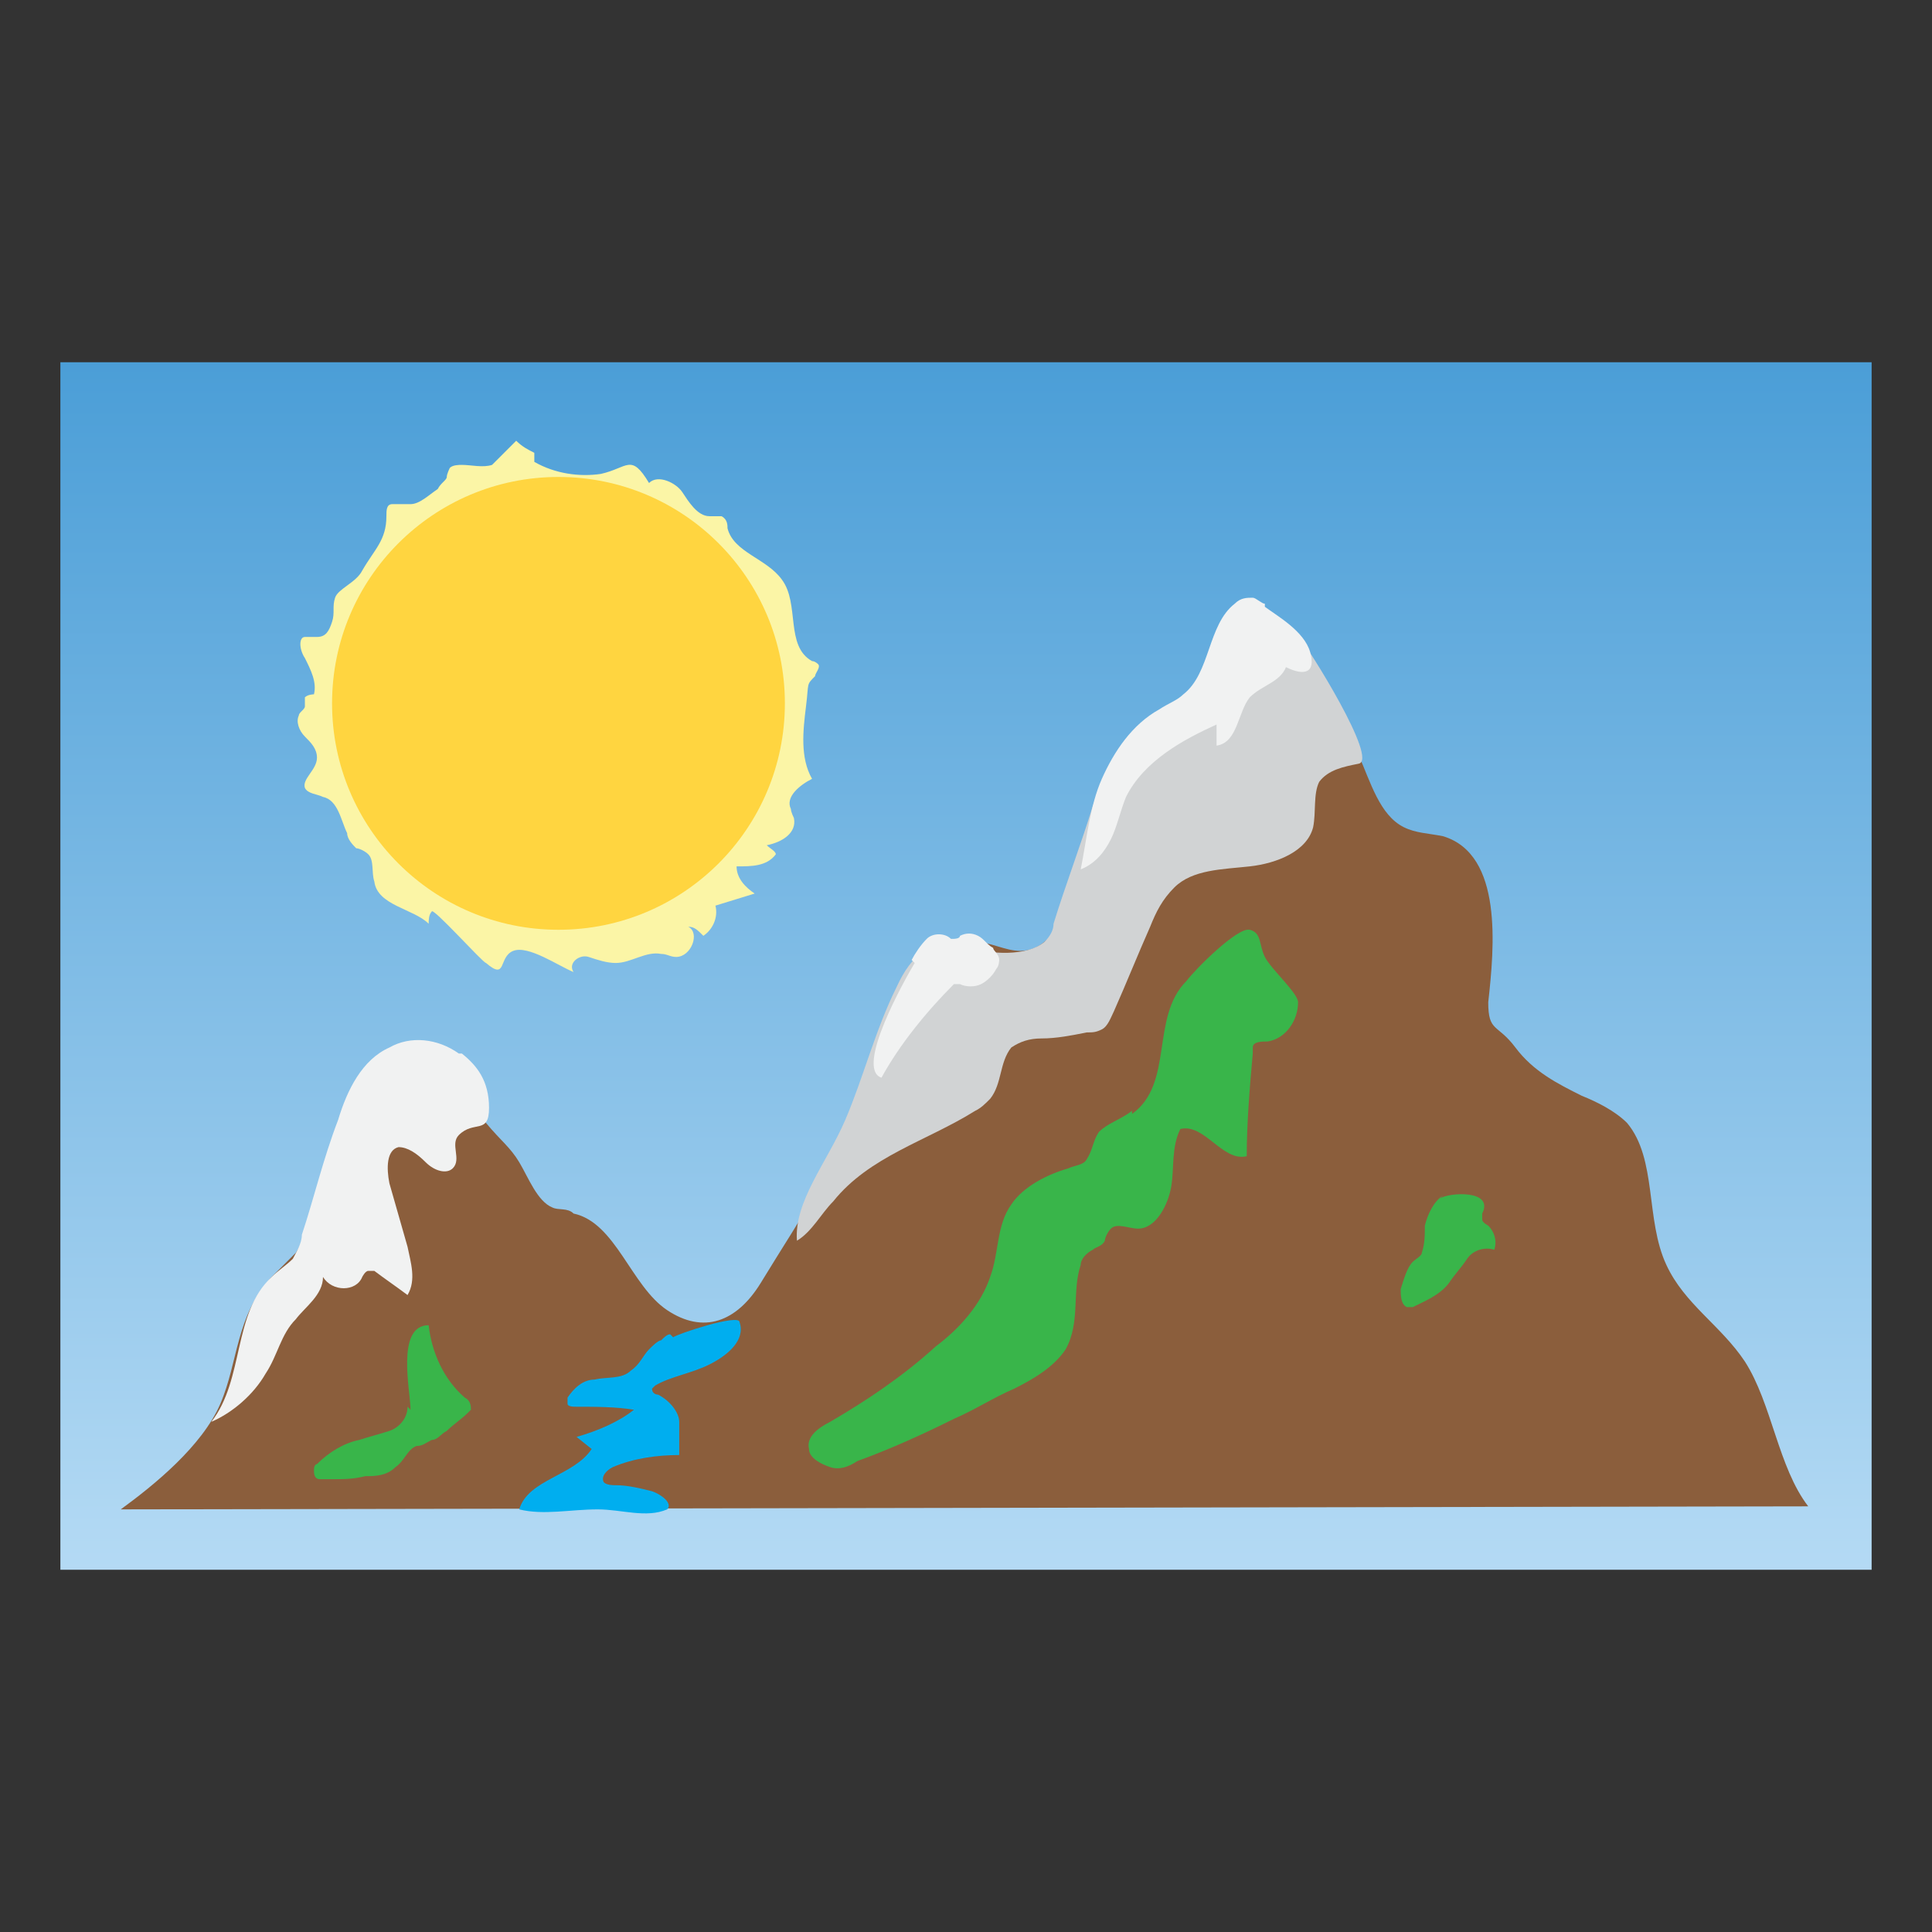 <?xml version="1.0" encoding="UTF-8"?>
<svg id="Layer_1" data-name="Layer 1" xmlns="http://www.w3.org/2000/svg" xmlns:xlink="http://www.w3.org/1999/xlink" version="1.1" viewBox="0 0 64 64">
  <rect x="0" y="0" width="64" height="64" fill="#333333" stroke="none"/>
  <defs>
    <style>
      .cls-1 {
        fill: #39b54a;
      }

      .cls-1, .cls-2, .cls-3, .cls-4, .cls-5, .cls-6, .cls-7, .cls-8 {
        stroke-width: 0px;
      }

      .cls-2 {
        fill: url(#linear-gradient);
      }

      .cls-3 {
        fill: #8b5e3c;
      }

      .cls-4 {
        fill: #d1d3d4;
      }

      .cls-5 {
        fill: #ffd540;
      }

      .cls-6 {
        fill: #00aeef;
      }

      .cls-7 {
        fill: #fbf5a6;
      }

      .cls-8 {
        fill: #f1f2f2;
      }
    </style>
    <linearGradient id="linear-gradient" x1="32" y1="52" x2="32" y2="12" gradientUnits="userSpaceOnUse">
      <stop offset="0" stop-color="#b4daf4"/>
      <stop offset="1" stop-color="#4b9ed7"/>
    </linearGradient>
  </defs>
  <rect class="cls-2" x="2" y="12" width="60" height="40"/>
  <path class="cls-7" d="M17.7,15c-.2-.1-.4-.2-.6-.4,0,0-.7.7-.8.8-.3.1-.7,0-1,0-.1,0-.3,0-.4.1,0,0-.1.2-.1.3,0,.1-.2.2-.3.4-.3.2-.6.5-.9.5-.2,0-.4,0-.6,0-.2,0-.2.2-.2.4,0,.8-.4,1.1-.8,1.8-.2.4-.8.6-.9.9s0,.5-.1.8-.2.5-.5.5c-.1,0-.2,0-.4,0-.2,0-.2.4,0,.7.2.4.4.8.3,1.2,0,0-.2,0-.3.1,0,0,0,.2,0,.3s-.2.2-.2.3c-.1.2,0,.5.2.7s.4.4.4.7c0,.4-.5.7-.4,1,.1.2.4.2.6.3.5.1.6.8.8,1.2,0,.2.2.4.3.5.1,0,.3.1.4.2.2.2.1.6.2.9.1.8,1.3.9,1.8,1.4,0-.1,0-.3.1-.4,0-.2,1.7,1.7,1.8,1.7.7.6.4-.2.9-.4s1.5.5,2,.7c-.2-.3.2-.6.5-.5s.6.2.9.2c.5,0,1-.4,1.5-.3.2,0,.3.1.5.1.5,0,.8-.8.4-1,.2,0,.3.1.5.3.3-.2.5-.6.4-1l1.3-.4c-.3-.2-.6-.5-.6-.9.5,0,1,0,1.3-.4,0-.1-.2-.2-.3-.3.5-.1,1-.4.9-.9,0,0-.1-.2-.1-.3-.2-.4.3-.8.7-1-.4-.7-.3-1.6-.2-2.4s0-.7.3-1c0-.1.2-.3.1-.4,0,0-.1-.1-.2-.1-.9-.5-.4-1.9-1-2.7-.5-.7-1.6-.9-1.8-1.7,0-.1,0-.3-.2-.4-.1,0-.3,0-.4,0-.4,0-.7-.5-.9-.8s-.8-.6-1.1-.3c-.6-1-.7-.5-1.6-.3-.7.1-1.5,0-2.2-.4Z"/>
  <path class="cls-3" d="M4,50c1.1-.8,2.7-2.1,3.3-3.5s.5-2.9,1.7-4.2c.3-.3.5-.5.8-.8.2-.3.3-.6.4-1,.6-1.6,1.3-4.9,2.7-5.7.6-.3,1.7-.2,2.3.3s.4,1.5.9,2.1.8.8,1.1,1.3c.3.5.6,1.3,1.1,1.5.2.1.5,0,.7.2,1.4.3,1.9,2.4,3.1,3.2,1.2.8,2.3.4,3.1-.9,1.4-2.3,2.7-4.1,3.5-6.7s1.2-4.9,3.6-4.6c.5,0,1,.3,1.5.3,1.2,0,1.7-1.7,2.1-2.9.4-1.2,1.1-3.7,2-4.4s.8-.5,1.2-.9c.6-.5.8-1.4,1.3-2,1.7-2.4,3.9,2,4.6,3.7.4.9.7,2,1.5,2.4.4.2.8.2,1.3.3,2,.6,1.7,3.7,1.5,5.5,0,1,.3.7.9,1.5s1.4,1.2,2.2,1.6c.5.2,1.1.5,1.5.9,1,1.2.6,3.2,1.3,4.7.6,1.3,1.8,2,2.6,3.2.9,1.4,1.1,3.5,2.1,4.8"/>
  <circle class="cls-5" cx="18.5" cy="23.3" r="7.5"/>
  <path class="cls-4" d="M43,21c-.6-.6-1.7-.8-2.4-.2-.7.6-.6,1.9-1.4,2.5-.3.3-.7.4-1.1.5-1,.5-1.5,1.8-1.9,2.9-.4,1.3-.9,2.6-1.3,3.9,0,.2-.1.4-.3.6-.6.5-1.8.4-2.5.2-1.2-.4-1.9.2-2.4,1.3-.7,1.4-1.1,3-1.7,4.4s-1.7,2.7-1.6,4c.5-.3.8-.9,1.2-1.3,1.2-1.5,3.1-2,4.7-3,.2-.1.3-.2.5-.4.4-.5.3-1.2.7-1.7.3-.2.6-.3,1-.3.5,0,1-.1,1.5-.2.2,0,.3,0,.5-.1.2-.1.3-.4.4-.6.4-.9.8-1.9,1.2-2.8.2-.5.4-.9.8-1.3.6-.6,1.6-.6,2.5-.7s1.9-.5,2.1-1.3c.1-.5,0-1.1.2-1.5.3-.4.8-.5,1.3-.6.7-.1-1.7-3.9-1.9-4.1Z"/>
  <path class="cls-8" d="M15.2,34.9c-.7-.5-1.6-.6-2.3-.2-.9.4-1.4,1.4-1.7,2.4-.5,1.3-.8,2.6-1.2,3.8,0,.3-.2.6-.3.8-.2.2-.5.4-.7.6-1.3,1.2-.9,3.4-2,4.8.7-.3,1.4-.9,1.8-1.6.4-.6.5-1.3,1-1.8.3-.4.9-.8.9-1.4.3.5,1.1.5,1.3,0,0,0,.1-.2.2-.2,0,0,.1,0,.2,0,.4.3.7.5,1.1.8.3-.5.1-1.1,0-1.6-.2-.7-.4-1.4-.6-2.1-.1-.5-.1-1.1.3-1.2.3,0,.6.2.9.5s.7.4.9.2c.3-.3-.1-.8.2-1.1.5-.5,1,0,1-.9s-.4-1.4-.9-1.8Z"/>
  <path class="cls-1" d="M37.5,36.8c-.4.3-.8.4-1.1.7-.2.3-.2.6-.4.9-.1.2-.4.2-.6.3-.7.2-1.5.6-1.9,1.2-.5.7-.4,1.6-.7,2.4-.3.9-1,1.7-1.8,2.3-1.1,1-2.3,1.8-3.5,2.5-.4.2-.8.5-.7.9,0,.3.4.5.7.6s.6,0,.9-.2c1.1-.4,2.2-.9,3.2-1.4.7-.3,1.3-.7,2-1,.6-.3,1.3-.7,1.7-1.3.5-.9.2-1.9.5-2.8,0-.2.2-.4.4-.5.1-.1.3-.1.4-.3,0-.1.1-.3.2-.4.2-.2.6,0,.9,0,.6,0,1-.8,1.1-1.4s0-1.3.3-1.9c.8-.2,1.4,1.1,2.2.9,0-1.1.1-2.3.2-3.4,0,0,0-.2,0-.2,0-.2.3-.2.5-.2.6-.1,1-.7,1-1.3,0-.3-.9-1.1-1.1-1.5s-.1-.8-.5-.9-1.8,1.3-2.1,1.7c-1.2,1.2-.4,3.4-1.8,4.4Z"/>
  <path class="cls-1" d="M47.8,39.6c-.3.2-.5.6-.6,1,0,.3,0,.6-.1.9,0,.1-.2.2-.3.3-.2.2-.3.6-.4.9,0,.2,0,.5.2.6,0,0,.1,0,.2,0,.4-.2.9-.4,1.2-.8.2-.3.4-.5.6-.8s.6-.4.9-.3c.1-.3,0-.6-.2-.8,0,0-.2-.1-.2-.2,0,0,0-.2,0-.2.4-.8-1.1-.7-1.4-.5Z"/>
  <path class="cls-1" d="M13.5,46.6c0,.4-.3.7-.6.8s-.7.2-1,.3c-.5.1-1,.4-1.4.8,0,0-.1,0-.1.2,0,.1,0,.3.2.3s.3,0,.4,0c.4,0,.7,0,1.1-.1.3,0,.7,0,1-.3.3-.2.4-.6.7-.7.2,0,.3-.1.5-.2.2,0,.3-.2.5-.3.2-.2.5-.4.7-.6,0,0,0,0,.1-.1,0-.1,0-.3-.2-.4-.7-.6-1.1-1.5-1.2-2.4-1.1,0-.6,2.2-.6,2.8Z"/>
  <path class="cls-6" d="M22.2,44.2c-.1,0-.2.1-.3.2-.1,0-.3.2-.4.3-.2.2-.3.5-.6.7-.3.3-.8.2-1.2.3-.4,0-.7.3-.9.6,0,0,0,0,0,.2,0,.1.2.1.3.1.6,0,1.3,0,1.9.1-.5.4-1.2.7-1.9.9l.5.4c-.6.9-2.1,1-2.4,2,.8.2,1.7,0,2.6,0,.8,0,1.6.3,2.3,0,.2-.2-.2-.5-.5-.6-.4-.1-.8-.2-1.2-.2-.1,0-.3,0-.4-.1-.1-.2.1-.4.3-.5.7-.3,1.5-.4,2.2-.4,0-.4,0-.8,0-1.1s-.3-.7-.7-.9c0,0-.2,0-.2-.2,0,0,0,0,.1-.1.5-.3,1.2-.4,1.8-.7s1.2-.8,1-1.4c0-.3-2.1.4-2.2.5Z"/>
  <path class="cls-8" d="M41.9,20c-.1,0-.3-.2-.4-.2-.2,0-.4,0-.6.2-.9.7-.8,2.3-1.7,3-.2.2-.5.3-.8.5-.9.5-1.5,1.4-1.9,2.3s-.5,2-.7,3c.5-.2.8-.6,1-1s.3-.9.5-1.4c.6-1.2,1.9-1.9,3-2.4,0,.2,0,.4,0,.7.7-.1.7-1.1,1.1-1.6.4-.4,1-.5,1.2-1,.6.3,1,.2.8-.5s-1.1-1.2-1.5-1.5Z"/>
  <path class="cls-8" d="M30.2,31.8c.1-.2.3-.5.5-.7s.6-.2.8,0c0,0,0,0,.1,0,0,0,.2,0,.2-.1.2-.1.4-.1.6,0s.3.3.5.4c0,.1.2.2.2.4,0,0,0,.2-.1.3-.1.2-.3.4-.5.5s-.5.1-.7,0c0,0,0,0,0,0,0,0-.1,0-.2,0-.9.9-1.8,2-2.4,3.1-.9-.3.8-3.3,1.1-3.8Z"/>
</svg>